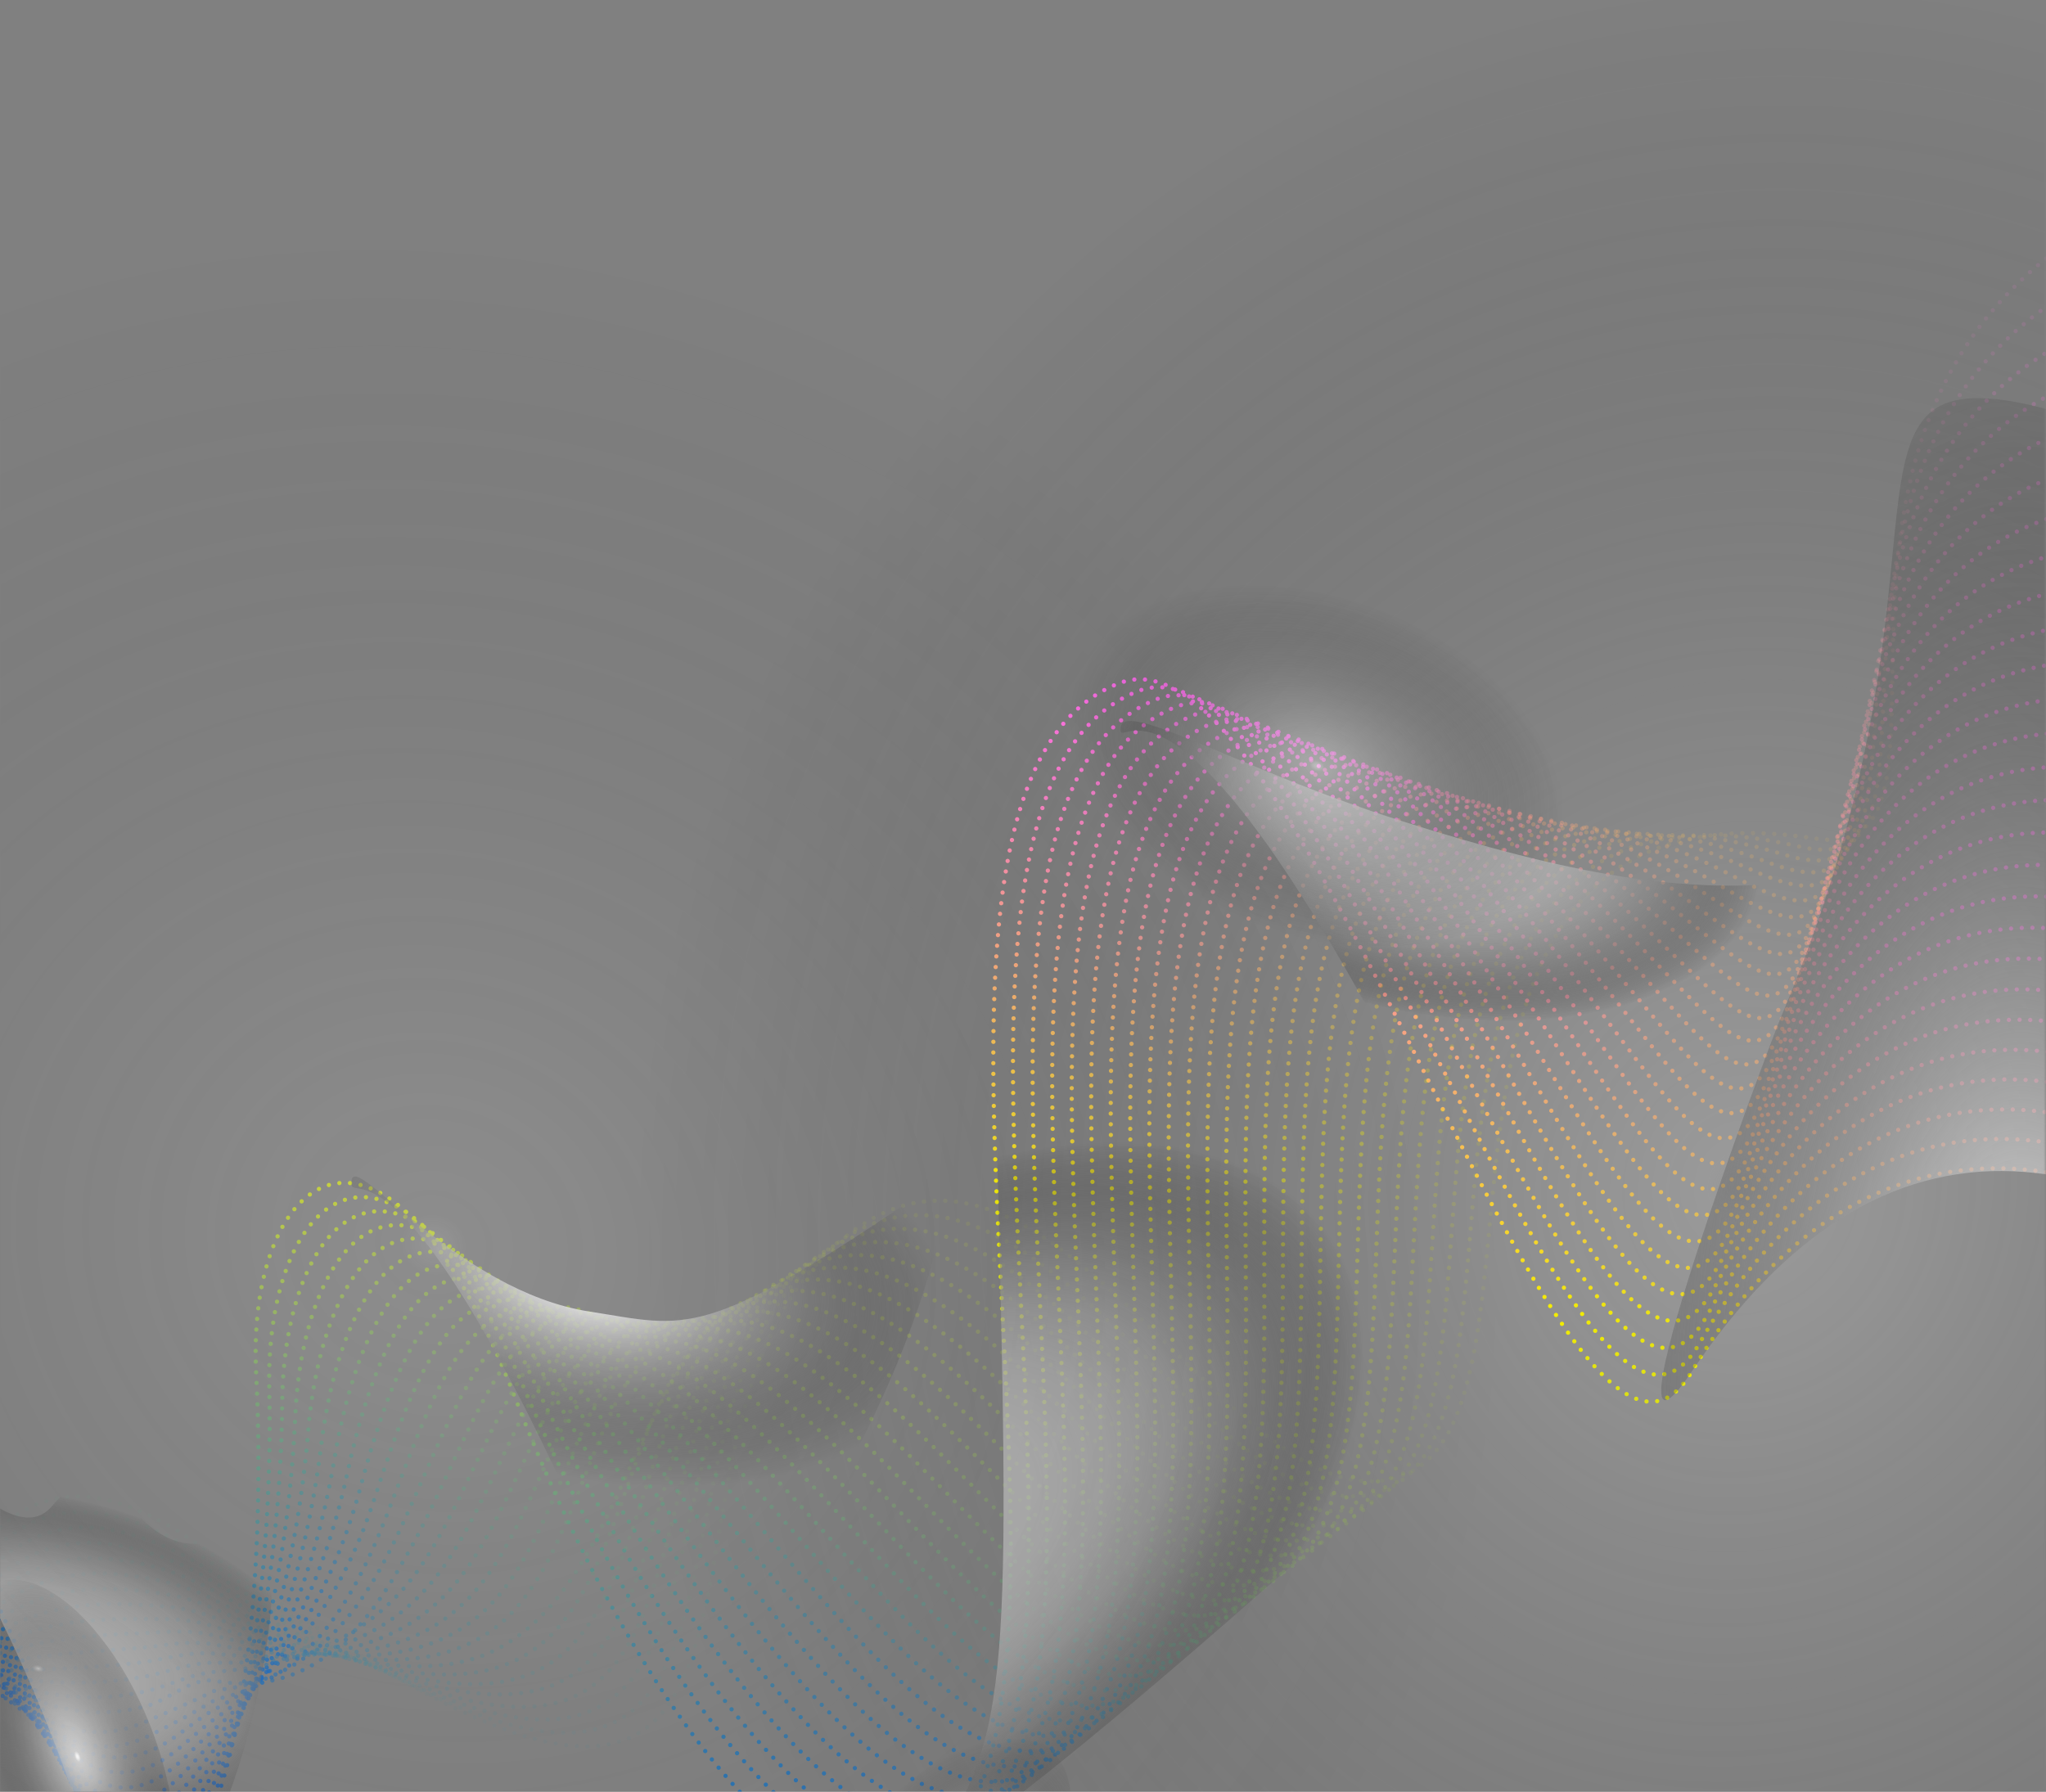 <svg width="1233" height="1080" viewBox="0 0 1233 1080" fill="none" xmlns="http://www.w3.org/2000/svg">
<rect x="0" y="0" width="1233" height="1080" fill="#808080" stroke="none"/>
<mask id="mask0_6028_50" style="mask-type:alpha" maskUnits="userSpaceOnUse" x="0" y="-8" width="1233" height="1088">
<rect x="0.001" y="-7.696" width="1232.64" height="1087.7" fill="url(#paint0_linear_6028_50)"/>
</mask>
<g mask="url(#mask0_6028_50)">
<g style="mix-blend-mode:luminosity">
<path style="mix-blend-mode:color-dodge" opacity="0.32" d="M1688.22 881.945C1790.32 492.153 1587.29 101.359 1234.76 9.082C882.218 -83.194 513.663 157.99 411.567 547.782C309.471 937.574 512.495 1328.37 865.033 1420.65C1217.57 1512.92 1586.13 1271.74 1688.22 881.945Z" fill="url(#paint1_radial_6028_50)"/>
<path d="M-303.237 834.514C6.362 655.926 28.762 1208.32 102.695 1134.05C155.593 1080.91 158.678 909.124 154.404 828.698C147.789 704.743 232.691 640.966 310.625 843.046C378.634 1019.38 495.433 1184.53 568.821 1112.67C677.95 1005.79 511.967 472.171 675.319 411.488C786.291 370.309 944.51 954.355 1019.62 826.551C1106.99 678.007 1277.43 620.694 1518.14 912.26" stroke="url(#paint2_linear_6028_50)" stroke-width="2.565" stroke-linecap="round" stroke-linejoin="round" stroke-dasharray="0.01 6.43"/>
<g opacity="0.97">
<path d="M-305.961 852.439C4.122 677.713 25.258 1195.67 101.473 1125.23C114.257 1113.41 123.922 1095.08 132.301 1073.6C159.098 1004.97 163.795 896.4 162.268 837.27C159.609 717.899 238.04 650.342 317.354 840.283C320.448 847.679 323.783 855.021 327.161 862.35C398.405 1018.39 508.35 1171.73 579.449 1104.1C687.926 1000.77 525.712 478.415 686.093 416.451C737.48 396.562 799.907 510.934 859.614 625.471C926.293 753.14 985.778 877.121 1024.22 809.554C1107.73 663.044 1272.71 604.002 1509.13 881.81" stroke="url(#paint3_linear_6028_50)" stroke-width="2.565" stroke-linecap="round" stroke-linejoin="round" stroke-dasharray="0.01 6.41"/>
</g>
<g opacity="0.93">
<path d="M-308.708 870.371C1.852 699.486 21.661 1183.03 100.193 1116.46C113.115 1105.44 122.827 1087.91 132.092 1068.1C161.516 1005.11 169.626 902.732 170.074 845.884C170.94 731.07 243.294 659.866 324.018 837.54C327.147 844.385 330.709 851.115 334.143 857.956C408.185 1002.77 517.991 1162.14 590.019 1095.58C697.93 995.758 539.469 484.703 696.823 421.499C747.274 401.181 809.209 510.049 868.991 620.71C935.335 743.436 991.625 860.217 1028.98 792.481C1108.64 648.069 1268.11 587.219 1500.26 851.291" stroke="url(#paint4_linear_6028_50)" stroke-width="2.565" stroke-linecap="round" stroke-linejoin="round" stroke-dasharray="0.01 6.41"/>
</g>
<g opacity="0.9">
<path d="M-311.351 888.177C-0.394 721.252 17.982 1170.42 98.908 1107.66C112.076 1097.41 121.77 1080.71 131.864 1062.61C164.017 1005.06 175.573 909.053 177.882 854.499C182.55 744.223 248.52 669.518 330.699 834.77C333.827 841.098 337.531 847.243 341.141 853.534C417.711 987.225 527.523 1152.56 600.565 1086.97C707.788 990.656 553.23 490.92 707.528 426.462C757.043 405.715 818.59 509.258 878.344 615.863C944.409 733.605 997.44 843.207 1033.6 775.266C1109.44 632.993 1263.38 570.223 1491.27 820.601" stroke="url(#paint5_linear_6028_50)" stroke-width="2.565" stroke-linecap="round" stroke-linejoin="round" stroke-dasharray="0.01 6.41"/>
</g>
<g opacity="0.86">
<path d="M-314.156 906.222C-2.65 742.997 14.193 1157.78 97.641 1098.86C111.054 1089.37 120.718 1073.46 131.66 1057.13C166.622 1004.84 181.516 915.373 185.687 863.112C194.142 757.334 253.75 679.261 337.361 832.028C340.531 837.826 344.391 843.356 348.114 849.119C427.248 971.653 537.05 1142.99 611.12 1078.4C717.699 985.583 566.93 497.178 718.264 431.461C766.822 410.291 827.862 508.429 887.707 611.059C953.466 723.802 1003.3 826.275 1038.18 758.297C1110.26 618.165 1258.64 553.651 1482.2 790.101" stroke="url(#paint6_linear_6028_50)" stroke-width="2.565" stroke-linecap="round" stroke-linejoin="round" stroke-dasharray="0.01 6.4"/>
</g>
<g opacity="0.83">
<path d="M-316.858 924.14C-4.89 764.784 10.322 1145.15 96.363 1090.08C110.015 1081.34 119.726 1066.16 131.431 1051.64C169.445 1004.41 187.484 921.686 193.494 871.726C205.738 770.444 258.942 689.322 344.027 829.285C347.218 834.56 351.255 839.47 355.112 844.696C436.689 956.067 546.573 1133.46 621.685 1069.85C727.374 980.422 580.676 503.422 729.002 436.529C776.618 414.91 837.172 507.636 897.122 606.333C962.545 714.062 1009.08 809.462 1042.96 741.217C1111.32 603.312 1254.11 536.897 1473.35 759.667" stroke="url(#paint7_linear_6028_50)" stroke-width="2.565" stroke-linecap="round" stroke-linejoin="round" stroke-dasharray="0.01 6.43"/>
</g>
<g opacity="0.79">
<path d="M-319.583 942.065C-7.145 786.529 6.429 1132.47 95.076 1081.28C108.966 1073.29 118.817 1058.84 131.249 1046.22C172.508 1003.92 193.455 928.091 201.321 880.404C217.365 783.661 264.237 699.632 350.718 826.628C353.958 831.394 358.166 835.662 362.163 840.374C446.206 940.502 556.102 1123.88 632.312 1061.35C737.159 975.319 594.476 509.696 739.768 441.542C786.489 419.551 846.515 506.808 906.535 601.537C971.63 704.273 1015.08 792.532 1047.67 724.137C1112.35 588.466 1249.47 520.128 1464.41 729.147" stroke="url(#paint8_linear_6028_50)" stroke-width="2.565" stroke-linecap="round" stroke-linejoin="round" stroke-dasharray="0.01 6.43"/>
</g>
<g opacity="0.76">
<path d="M-322.35 960.004C-9.434 808.237 2.33 1119.8 93.796 1072.51C107.911 1065.22 118.001 1051.52 130.992 1040.64C175.822 1003.12 199.382 934.205 209.1 888.932C228.912 796.622 269.594 709.991 357.419 823.78C361.108 828.016 365.025 832.049 369.153 835.859C455.592 924.745 565.541 1114.17 642.906 1052.68C746.904 970.087 608.257 515.906 750.521 446.441C796.286 423.958 855.791 505.838 916.022 596.6C980.768 694.351 1021.08 775.51 1052.45 706.916C1113.27 573.582 1244.72 503.208 1455.36 698.569" stroke="url(#paint9_linear_6028_50)" stroke-width="2.565" stroke-linecap="round" stroke-linejoin="round" stroke-dasharray="0.01 6.4"/>
</g>
<g opacity="0.72">
<path d="M-324.947 977.888C-11.597 829.976 -1.703 1107.05 92.616 1063.68C106.771 1057.18 117.375 1044.2 130.834 1035.01C179.548 1002.28 205.419 940.448 216.957 897.412C240.543 809.556 275.253 720.56 364.007 820.944C367.811 824.649 371.833 828.124 376.051 831.35C464.871 908.951 574.908 1104.45 653.343 1044.03C756.303 964.802 621.901 522.206 761.131 451.481C805.96 428.568 864.922 505.007 925.194 591.857C989.541 684.614 1026.77 758.703 1056.92 689.889C1114.32 558.778 1240.06 486.517 1446.35 668.048" stroke="url(#paint10_linear_6028_50)" stroke-width="2.565" stroke-linecap="round" stroke-linejoin="round" stroke-dasharray="0.01 6.43"/>
</g>
<g opacity="0.69">
<path d="M-327.793 995.876C-13.944 851.727 -5.963 1094.25 91.25 1054.93C105.539 1049.14 116.663 1036.98 130.559 1029.67C183.459 1001.81 211.363 946.839 224.712 906.16C252.072 822.757 281.14 731.621 370.705 818.309C374.104 821.591 378.718 823.897 383.039 827.048C474.148 893.37 584.31 1094.91 663.899 1035.54C765.985 959.45 635.603 528.394 771.827 456.422C815.692 432.995 874.006 504.099 934.545 587.01C998.445 674.626 1032.66 741.786 1061.56 672.737C1115.41 543.982 1235.36 469.698 1437.35 637.499" stroke="url(#paint11_linear_6028_50)" stroke-width="2.565" stroke-linecap="round" stroke-linejoin="round" stroke-dasharray="0.01 6.41"/>
</g>
<g opacity="0.65">
<path d="M-330.516 1013.8C-16.108 873.678 -5.504 1092.67 89.952 1046.09C103.699 1039.34 117.311 1032.17 130.338 1024.13C190.804 1011.84 217.353 953.075 232.506 914.731C263.634 835.761 287.553 742.63 377.357 815.523C380.847 818.353 385.54 819.953 390.03 822.604C483.308 877.638 593.679 1085.2 674.465 1026.99C775.549 954.16 649.363 534.681 782.579 461.533C825.536 437.763 883.337 503.299 943.945 582.312C1007.44 665.055 1038.63 725.053 1066.25 655.734C1116.62 529.385 1230.74 453.042 1428.37 607.134" stroke="url(#paint12_linear_6028_50)" stroke-width="2.565" stroke-linecap="round" stroke-linejoin="round" stroke-dasharray="0.01 6.41"/>
</g>
<g opacity="0.62">
<path d="M-333.241 1031.73C-18.37 895.472 -10.243 1080.35 88.784 1037.37C102.722 1031.29 116.666 1025.24 130.221 1018.69C194.34 1012.61 223.461 959.39 240.418 923.382C275.512 848.734 308.162 737.283 384.134 812.839C388.134 814.473 392.515 816.125 397.117 818.247C492.514 862.056 603.138 1075.55 685.134 1018.48C785.187 948.893 663.22 540.983 793.381 466.511C835.395 442.291 892.568 502.413 953.375 577.418C1016.38 655.172 1044.54 708.179 1070.97 638.463C1117.85 514.52 1226.11 436.153 1419.4 576.508" stroke="url(#paint13_linear_6028_50)" stroke-width="2.565" stroke-linecap="round" stroke-linejoin="round" stroke-dasharray="0.01 6.41"/>
</g>
<g opacity="0.58">
<path d="M-336.001 1049.69C-20.74 916.854 -18.854 1055.34 87.421 1028.55C102.1 1024.87 115.155 1010.59 129.913 1013.18C196.61 1024.92 229.407 965.639 248.126 931.98C287.157 861.781 314.927 746.019 390.7 810.081C394.792 811.121 399.258 812.23 404.015 813.809C501.438 846.47 612.401 1065.8 695.557 1009.93C794.49 943.45 676.781 547.24 803.957 471.515C845.034 446.865 901.567 501.532 962.619 572.675C1025.11 645.45 1050.49 691.382 1075.53 621.522C1119.04 500.022 1221.36 419.516 1410.29 546.205" stroke="url(#paint14_linear_6028_50)" stroke-width="2.565" stroke-linecap="round" stroke-linejoin="round" stroke-dasharray="0.01 6.4"/>
</g>
<g opacity="0.55">
<path d="M-338.725 1067.61C-22.936 938.416 -23.208 1042.16 86.141 1019.78C100.933 1016.74 114.653 1008.8 129.683 1007.68C201.152 1002.39 235.473 971.897 255.933 940.594C298.929 874.788 321.769 754.777 397.364 807.339C401.939 807.784 406.487 808.47 410.99 809.394C510.388 830.97 621.67 1056.07 706.157 1001.35C804.103 937.957 690.525 553.485 814.716 476.507C854.879 451.422 910.685 500.659 972.047 567.851C1033.94 635.673 1056.53 674.58 1080.24 604.421C1120.4 485.399 1216.76 402.783 1401.32 515.813" stroke="url(#paint15_linear_6028_50)" stroke-width="2.565" stroke-linecap="round" stroke-linejoin="round" stroke-dasharray="0.01 6.41"/>
</g>
<g opacity="0.52">
<path d="M-341.464 1085.56C-25.284 960.237 -27.567 1028.9 84.854 1010.98C99.752 1008.57 114.128 1001.95 129.475 1002.18C205.492 1003.47 241.583 978.07 263.739 949.208C310.751 887.801 328.612 763.534 404.029 804.596C408.688 804.409 413.353 804.541 417.994 804.992C519.338 815.61 630.919 1046.27 716.714 992.781C813.385 932.45 704.277 559.751 825.433 481.511C864.66 455.998 919.74 499.806 981.446 563.153C1042.62 625.942 1062.56 657.784 1084.86 587.226C1121.76 470.705 1212.07 385.985 1392.26 485.284" stroke="url(#paint16_linear_6028_50)" stroke-width="2.565" stroke-linecap="round" stroke-linejoin="round" stroke-dasharray="0.01 6.4"/>
</g>
<g opacity="0.48">
<path d="M-344.191 1103.49C-27.554 981.94 -31.942 1015.52 83.565 1002.19C98.611 1000.45 113.565 995.127 129.249 996.712C209.677 1004.81 247.638 984.448 271.543 957.822C322.627 900.845 335.451 772.293 410.712 801.848C415.424 801.055 420.189 800.63 424.966 800.577C528.289 800.414 640.18 1036.45 727.269 984.213C822.784 926.954 718.019 565.996 836.181 486.623C874.472 460.681 928.762 499.081 990.709 558.405C1051.31 616.326 1068.54 641.165 1089.47 570.365C1123.15 456.379 1207.38 369.492 1383.18 455.138" stroke="url(#paint17_linear_6028_50)" stroke-width="2.565" stroke-linecap="round" stroke-linejoin="round" stroke-dasharray="0.01 6.41"/>
</g>
<g opacity="0.45">
<path d="M-346.95 1121.45C-29.884 1003.59 -36.298 1002.05 82.308 993.404C97.438 992.299 112.935 988.305 129.042 991.211C213.649 1006.43 253.768 990.756 279.344 966.414C334.541 913.923 342.231 781.07 417.371 799.083C422.144 797.697 427.026 796.717 431.964 796.154C537.267 785.14 649.403 1026.57 737.834 975.666C832.131 921.357 731.764 572.24 846.914 491.529C884.241 465.144 937.699 498.149 1000.17 553.453C1060.08 606.498 1074.74 624.266 1094.23 553.129C1124.74 441.66 1202.85 352.639 1374.26 424.682" stroke="url(#paint18_linear_6028_50)" stroke-width="2.565" stroke-linecap="round" stroke-linejoin="round" stroke-dasharray="0.01 6.4"/>
</g>
<g opacity="0.41">
<path d="M-349.673 1139.38C-32.109 1025.28 -40.618 988.468 81.023 984.608C96.286 984.142 112.276 981.541 128.826 985.76C217.416 1008.14 259.912 997.107 287.159 975.05C346.476 927.066 349.145 789.829 424.043 796.363C428.88 794.365 433.89 792.817 439.011 791.74C546.39 770.031 658.661 1016.66 748.463 967.099C841.521 915.747 745.652 578.487 857.681 496.542C894.066 469.707 946.647 497.402 1009.58 548.657C1068.72 596.852 1080.92 607.515 1098.94 536.049C1126.36 427.139 1198.27 335.948 1365.31 394.473" stroke="url(#paint19_linear_6028_50)" stroke-width="2.565" stroke-linecap="round" stroke-linejoin="round" stroke-dasharray="0.01 6.4"/>
</g>
<g opacity="0.38">
<path d="M-352.426 1157.36C-34.362 1046.95 -44.909 974.83 79.75 975.853C95.155 975.976 111.594 974.782 128.611 980.238C220.982 1009.89 266.07 1003.43 294.965 983.663C358.444 940.244 356.009 798.58 430.708 793.62C435.577 791.05 440.678 788.946 445.943 787.337C555.42 754.998 667.764 1006.7 758.957 958.551C850.776 910.085 759.226 584.786 868.334 501.567C903.783 474.303 955.438 496.68 1018.88 543.873C1077.22 587.275 1087.04 590.805 1103.53 518.959C1127.92 412.617 1193.57 319.27 1356.21 364.191" stroke="url(#paint20_linear_6028_50)" stroke-width="2.565" stroke-linecap="round" stroke-linejoin="round" stroke-dasharray="0.01 6.4"/>
</g>
<g opacity="0.34">
<path d="M-355.159 1175.26C-36.625 1068.68 -49.172 961.066 78.477 967.028C93.987 967.775 110.848 967.973 128.373 974.723C224.356 1011.7 272.19 1009.79 302.764 992.255C370.397 953.451 380.957 842.278 437.365 790.856C441.5 787.184 447.272 785.103 452.917 782.922C564.662 739.897 676.901 996.636 769.484 949.968C860.045 904.324 773.026 590.989 879.043 506.551C913.577 478.851 964.242 496.001 1028.25 539.069C1085.71 577.699 1093.26 574.04 1108.16 501.765C1129.59 397.99 1188.98 302.487 1347.18 333.819" stroke="url(#paint21_linear_6028_50)" stroke-width="2.565" stroke-linecap="round" stroke-linejoin="round" stroke-dasharray="0.01 6.4"/>
</g>
<g opacity="0.31">
<path d="M-357.876 1193.21C-38.912 1090.24 -53.361 947.231 77.198 958.253C92.843 959.568 110.069 961.199 128.165 969.223C227.604 1013.48 278.34 1016.16 310.571 1000.87C382.358 966.75 374.297 826.157 444.051 788.107C449.273 785.262 454.057 781.266 459.893 778.506C573.92 724.839 686.034 986.55 780.105 941.522C869.372 898.663 786.834 597.354 889.795 511.663C923.393 483.534 973.024 495.542 1037.65 534.371C1094.21 568.334 1099.57 557.411 1112.88 484.869C1131.42 383.663 1184.45 285.988 1338.24 303.837" stroke="url(#paint22_linear_6028_50)" stroke-width="2.565" stroke-linecap="round" stroke-linejoin="round" stroke-dasharray="0.01 6.43"/>
</g>
<g opacity="0.27">
<path d="M-360.615 1211.16C-41.172 1111.9 -57.522 933.341 75.891 949.393C91.726 951.375 109.254 954.319 127.922 963.687C230.733 1015.18 284.462 1022.52 318.35 1009.4C394.289 980.035 381.162 832.488 450.695 785.301C455.969 781.735 460.884 777.344 466.869 774.02C583.219 709.768 695.139 976.38 790.713 932.82C878.694 892.699 800.502 603.506 900.563 516.535C933.225 487.977 981.785 494.948 1047.06 529.434C1102.7 558.829 1105.97 540.542 1117.59 467.647C1133.3 368.99 1179.94 269.179 1329.37 273.58" stroke="url(#paint23_linear_6028_50)" stroke-width="2.565" stroke-linecap="round" stroke-linejoin="round" stroke-dasharray="0.01 6.43"/>
</g>
<g opacity="0.24">
<path d="M-363.376 1229.12C-43.434 1133.55 -61.613 919.38 74.63 940.681C93.251 943.269 111.244 949.222 127.732 958.25C233.795 1016.97 290.316 1028.04 326.176 1018.08C406.871 995.648 387.589 839.217 457.379 782.622C462.614 777.983 468.118 773.657 473.864 769.668C592.581 694.675 704.237 966.117 801.184 924.279C887.886 886.845 814.266 609.744 911.193 521.567C942.932 492.623 990.4 494.634 1056.36 524.65C1111 549.455 1112.28 523.842 1122.16 450.565C1135.11 354.435 1175.31 252.48 1320.38 243.519" stroke="url(#paint24_linear_6028_50)" stroke-width="2.565" stroke-linecap="round" stroke-linejoin="round" stroke-dasharray="0.01 6.41"/>
</g>
<g opacity="0.2">
<path d="M-366.122 1247.05C-45.701 1155.18 -65.645 905.378 73.429 931.858C92.566 935.509 110.885 942.589 127.502 952.757C236.754 1018.65 296.708 1035.46 333.982 1026.69C418.106 1006.83 393.711 846.162 464.129 779.853C469.384 774.59 475.005 769.707 480.952 765.24C602.044 679.528 713.414 955.806 811.833 915.705C897.13 880.929 827.996 616.017 921.916 526.594C952.699 497.157 999.078 494.443 1065.74 519.889C1119.45 540.295 1118.78 507.13 1126.82 433.499C1137.08 339.877 1170.8 235.763 1311.57 213.454" stroke="url(#paint25_linear_6028_50)" stroke-width="2.565" stroke-linecap="round" stroke-linejoin="round" stroke-dasharray="0.01 6.43"/>
</g>
<g opacity="0.17">
<path d="M-368.859 1265.01C-47.967 1176.81 -69.64 891.341 72.088 923.102C91.794 927.768 110.496 935.95 127.295 947.256C239.673 1020.28 302.795 1041.93 341.791 1035.3C429.995 1020.34 399.49 853.427 470.667 777.151C475.933 771.271 481.663 765.825 487.801 760.865C611.345 664.456 722.318 945.441 822.243 907.184C906.405 874.956 841.743 622.261 932.564 531.597C962.412 501.731 1007.61 494.439 1075.04 515.083C1127.85 531.311 1125.24 490.382 1131.42 416.409C1139.09 325.232 1166.21 219.029 1302.81 183.346" stroke="url(#paint26_linear_6028_50)" stroke-width="2.565" stroke-linecap="round" stroke-linejoin="round" stroke-dasharray="0.01 6.41"/>
</g>
<g opacity="0.13">
<path d="M-371.599 1282.96C-50.235 1198.44 -73.558 877.255 70.8 914.306C87.231 918.447 105.9 927.086 127.064 941.763C242.554 1021.87 308.872 1048.37 349.597 1043.92C441.811 1033.78 405.2 860.997 477.401 774.48C482.708 768.012 488.551 762.002 494.867 756.514C621.016 649.594 731.461 935.024 832.87 898.688C915.712 869.019 855.514 628.592 943.371 536.667C972.255 506.288 1016.51 494.597 1084.49 510.323C1136.45 522.359 1131.94 473.652 1136.16 399.365C1141.19 310.633 1161.8 202.305 1294.03 153.338" stroke="url(#paint27_linear_6028_50)" stroke-width="2.565" stroke-linecap="round" stroke-linejoin="round" stroke-dasharray="0.01 6.41"/>
</g>
<g opacity="0.1">
<path d="M-374.337 1300.91C-15.98 1210.93 -87.483 778.705 126.913 936.221C533.399 1235.06 363.553 879.017 501.815 752.013C630.264 634.139 740.473 924.342 843.4 890.035C951.869 853.884 817.556 462.467 1093.94 505.421C1204.39 522.616 1046.77 239.169 1285.45 123.148" stroke="url(#paint28_linear_6028_50)" stroke-width="2.565" stroke-linecap="round" stroke-linejoin="round" stroke-dasharray="0.01 6.41"/>
</g>
<path style="mix-blend-mode:color-dodge" d="M1085.32 531.212C1142.21 524.126 949.316 845.226 840.906 638.729C702.784 375.847 673.338 457.427 675.375 438.383C677.254 421.339 749.183 464.644 844.33 494.744C945.327 526.826 1016.12 539.84 1085.32 531.212Z" fill="url(#paint29_radial_6028_50)"/>
<path style="mix-blend-mode:color-dodge" d="M1458.68 845.848C1276.63 664.668 1131.96 660.437 1019.62 826.551C959.038 916.258 1065.9 630.336 1073.4 612.737C1185.8 347.146 1097.01 221.898 1213.27 242.051C1489.27 290.109 1501.89 888.756 1458.68 845.848Z" fill="url(#paint30_radial_6028_50)"/>
<path style="mix-blend-mode:color-dodge" d="M569.592 1101.71C611.81 1037.14 608.078 978.317 598.875 614.088C593.594 405.354 846.46 506.708 906.147 836.326C909.203 853.225 836.3 892.446 761.357 958.418C664.88 1043.37 540.077 1146.72 569.592 1101.71Z" fill="url(#paint31_radial_6028_50)"/>
<path style="mix-blend-mode:color-dodge" d="M560.096 715.777C607.348 683.328 447.639 1134.64 351.509 922.238C236.031 667.052 209.837 730.303 211.909 711.365C213.766 694.328 276.183 778.26 355.165 790.511C414.151 799.667 423.328 809.698 560.096 715.777Z" fill="url(#paint32_radial_6028_50)"/>
<path style="mix-blend-mode:color-dodge" d="M148.712 920.862C198.844 893.082 116.696 1287.12 45.762 1085.55C-38.502 846.052 -106.709 869.325 -74.136 852.094C-58.95 844.042 3.503 940.576 31.233 907.911C77.969 852.912 74.175 962.321 148.712 920.862Z" fill="url(#paint33_radial_6028_50)"/>
<path style="mix-blend-mode:color-dodge" opacity="0.5" d="M938.345 517.064C958.098 463.803 909.08 396.521 828.859 366.786C748.639 337.052 667.595 356.125 647.843 409.387C628.09 462.649 677.108 529.93 757.329 559.665C837.549 589.399 918.593 570.326 938.345 517.064Z" fill="url(#paint34_radial_6028_50)"/>
<path style="mix-blend-mode:color-dodge" d="M80.361 1169.48C109.328 1158.26 114.128 1100.93 91.082 1041.43C68.035 981.922 25.869 942.777 -3.098 953.996C-32.065 965.214 -36.865 1022.55 -13.819 1082.05C9.228 1141.56 51.394 1180.7 80.361 1169.48Z" fill="url(#paint35_radial_6028_50)"/>
<path style="mix-blend-mode:color-dodge" opacity="0.5" d="M609.648 1153.27C644.2 1122.94 655.628 1079.47 635.174 1056.17C614.719 1032.87 570.128 1038.57 535.576 1068.9C501.024 1099.22 489.595 1142.7 510.05 1165.99C530.504 1189.29 575.096 1183.6 609.648 1153.27Z" fill="url(#paint36_radial_6028_50)"/>
<path style="mix-blend-mode:color-dodge" opacity="0.16" d="M895.341 918.222C979.559 596.686 763.913 261.715 413.681 170.042C63.45 78.369 -288.74 264.71 -372.958 586.246C-457.176 907.781 -241.53 1242.75 108.701 1334.43C458.932 1426.1 811.123 1239.76 895.341 918.222Z" fill="url(#paint37_radial_6028_50)"/>
</g>
</g>
<defs>
<linearGradient id="paint0_linear_6028_50" x1="1552.66" y1="-303.99" x2="-205.225" y2="1273.68" gradientUnits="userSpaceOnUse">
<stop stop-color="#C37EFF"/>
<stop offset="1" stop-color="#3A0B63"/>
</linearGradient>
<radialGradient id="paint1_radial_6028_50" cx="0" cy="0" r="1" gradientUnits="userSpaceOnUse" gradientTransform="translate(1045.64 716.154) rotate(14.668) scale(659.583 730.156)">
<stop stop-color="white" stop-opacity="0.5"/>
<stop offset="0.01" stop-color="#F9F9F9" stop-opacity="0.56"/>
<stop offset="0.02" stop-color="#EAEAEA" stop-opacity="0.71"/>
<stop offset="0.03" stop-color="#DCDCDC" stop-opacity="0.86"/>
<stop offset="0.15" stop-color="#CACACA" stop-opacity="0.79"/>
<stop offset="0.39" stop-color="#999999" stop-opacity="0.6"/>
<stop offset="0.71" stop-color="#4C4C4C" stop-opacity="0.3"/>
<stop offset="1" stop-opacity="0"/>
</radialGradient>
<linearGradient id="paint2_linear_6028_50" x1="528.001" y1="1238.9" x2="707.92" y2="410.81" gradientUnits="userSpaceOnUse">
<stop stop-color="#005AD5"/>
<stop offset="0.05" stop-color="#085FCE"/>
<stop offset="0.14" stop-color="#1F6DBA"/>
<stop offset="0.25" stop-color="#44839A"/>
<stop offset="0.37" stop-color="#77A26D"/>
<stop offset="0.5" stop-color="#B8C934"/>
<stop offset="0.62" stop-color="#F4ED00"/>
<stop offset="0.66" stop-color="#F6D827"/>
<stop offset="0.76" stop-color="#F9B16D"/>
<stop offset="0.84" stop-color="#FC93A4"/>
<stop offset="0.91" stop-color="#FD7DCC"/>
<stop offset="0.97" stop-color="#FF6FE5"/>
<stop offset="1" stop-color="#FF6AEE"/>
</linearGradient>
<linearGradient id="paint3_linear_6028_50" x1="522.905" y1="1229.14" x2="700.532" y2="411.576" gradientUnits="userSpaceOnUse">
<stop stop-color="#005AD5"/>
<stop offset="0.05" stop-color="#085FCE"/>
<stop offset="0.14" stop-color="#1F6DBA"/>
<stop offset="0.25" stop-color="#44839A"/>
<stop offset="0.37" stop-color="#77A26D"/>
<stop offset="0.5" stop-color="#B8C934"/>
<stop offset="0.62" stop-color="#F4ED00"/>
<stop offset="0.66" stop-color="#F6D827"/>
<stop offset="0.76" stop-color="#F9B16D"/>
<stop offset="0.84" stop-color="#FC93A4"/>
<stop offset="0.91" stop-color="#FD7DCC"/>
<stop offset="0.97" stop-color="#FF6FE5"/>
<stop offset="1" stop-color="#FF6AEE"/>
</linearGradient>
<linearGradient id="paint4_linear_6028_50" x1="517.815" y1="1219.4" x2="693.157" y2="412.315" gradientUnits="userSpaceOnUse">
<stop stop-color="#005AD5"/>
<stop offset="0.05" stop-color="#085FCE"/>
<stop offset="0.14" stop-color="#1F6DBA"/>
<stop offset="0.25" stop-color="#44839A"/>
<stop offset="0.37" stop-color="#77A26D"/>
<stop offset="0.5" stop-color="#B8C934"/>
<stop offset="0.62" stop-color="#F4ED00"/>
<stop offset="0.66" stop-color="#F6D827"/>
<stop offset="0.76" stop-color="#F9B16D"/>
<stop offset="0.84" stop-color="#FC93A4"/>
<stop offset="0.91" stop-color="#FD7DCC"/>
<stop offset="0.97" stop-color="#FF6FE5"/>
<stop offset="1" stop-color="#FF6AEE"/>
</linearGradient>
<linearGradient id="paint5_linear_6028_50" x1="512.692" y1="1209.69" x2="685.778" y2="413.033" gradientUnits="userSpaceOnUse">
<stop stop-color="#005AD5"/>
<stop offset="0.05" stop-color="#085FCE"/>
<stop offset="0.14" stop-color="#1F6DBA"/>
<stop offset="0.25" stop-color="#44839A"/>
<stop offset="0.37" stop-color="#77A26D"/>
<stop offset="0.5" stop-color="#B8C934"/>
<stop offset="0.62" stop-color="#F4ED00"/>
<stop offset="0.66" stop-color="#F6D827"/>
<stop offset="0.76" stop-color="#F9B16D"/>
<stop offset="0.84" stop-color="#FC93A4"/>
<stop offset="0.91" stop-color="#FD7DCC"/>
<stop offset="0.97" stop-color="#FF6FE5"/>
<stop offset="1" stop-color="#FF6AEE"/>
</linearGradient>
<linearGradient id="paint6_linear_6028_50" x1="507.593" y1="1200" x2="678.409" y2="413.723" gradientUnits="userSpaceOnUse">
<stop stop-color="#005AD5"/>
<stop offset="0.05" stop-color="#085FCE"/>
<stop offset="0.14" stop-color="#1F6DBA"/>
<stop offset="0.25" stop-color="#44839A"/>
<stop offset="0.37" stop-color="#77A26D"/>
<stop offset="0.5" stop-color="#B8C934"/>
<stop offset="0.62" stop-color="#F4ED00"/>
<stop offset="0.66" stop-color="#F6D827"/>
<stop offset="0.76" stop-color="#F9B16D"/>
<stop offset="0.84" stop-color="#FC93A4"/>
<stop offset="0.91" stop-color="#FD7DCC"/>
<stop offset="0.97" stop-color="#FF6FE5"/>
<stop offset="1" stop-color="#FF6AEE"/>
</linearGradient>
<linearGradient id="paint7_linear_6028_50" x1="502.461" y1="1190.34" x2="671.058" y2="414.384" gradientUnits="userSpaceOnUse">
<stop stop-color="#005AD5"/>
<stop offset="0.05" stop-color="#085FCE"/>
<stop offset="0.14" stop-color="#1F6DBA"/>
<stop offset="0.25" stop-color="#44839A"/>
<stop offset="0.37" stop-color="#77A26D"/>
<stop offset="0.5" stop-color="#B8C934"/>
<stop offset="0.62" stop-color="#F4ED00"/>
<stop offset="0.66" stop-color="#F6D827"/>
<stop offset="0.76" stop-color="#F9B16D"/>
<stop offset="0.84" stop-color="#FC93A4"/>
<stop offset="0.91" stop-color="#FD7DCC"/>
<stop offset="0.97" stop-color="#FF6FE5"/>
<stop offset="1" stop-color="#FF6AEE"/>
</linearGradient>
<linearGradient id="paint8_linear_6028_50" x1="497.335" y1="1180.71" x2="663.706" y2="414.974" gradientUnits="userSpaceOnUse">
<stop stop-color="#005AD5"/>
<stop offset="0.05" stop-color="#085FCE"/>
<stop offset="0.14" stop-color="#1F6DBA"/>
<stop offset="0.25" stop-color="#44839A"/>
<stop offset="0.37" stop-color="#77A26D"/>
<stop offset="0.5" stop-color="#B8C934"/>
<stop offset="0.62" stop-color="#F4ED00"/>
<stop offset="0.66" stop-color="#F6D827"/>
<stop offset="0.76" stop-color="#F9B16D"/>
<stop offset="0.84" stop-color="#FC93A4"/>
<stop offset="0.91" stop-color="#FD7DCC"/>
<stop offset="0.97" stop-color="#FF6FE5"/>
<stop offset="1" stop-color="#FF6AEE"/>
</linearGradient>
<linearGradient id="paint9_linear_6028_50" x1="492.18" y1="1171.13" x2="656.348" y2="415.543" gradientUnits="userSpaceOnUse">
<stop stop-color="#005AD5"/>
<stop offset="0.05" stop-color="#085FCE"/>
<stop offset="0.14" stop-color="#1F6DBA"/>
<stop offset="0.25" stop-color="#44839A"/>
<stop offset="0.37" stop-color="#77A26D"/>
<stop offset="0.5" stop-color="#B8C934"/>
<stop offset="0.62" stop-color="#F4ED00"/>
<stop offset="0.66" stop-color="#F6D827"/>
<stop offset="0.76" stop-color="#F9B16D"/>
<stop offset="0.84" stop-color="#FC93A4"/>
<stop offset="0.91" stop-color="#FD7DCC"/>
<stop offset="0.97" stop-color="#FF6FE5"/>
<stop offset="1" stop-color="#FF6AEE"/>
</linearGradient>
<linearGradient id="paint10_linear_6028_50" x1="486.603" y1="1163.61" x2="649.018" y2="416.056" gradientUnits="userSpaceOnUse">
<stop stop-color="#005AD5"/>
<stop offset="0.05" stop-color="#085FCE"/>
<stop offset="0.14" stop-color="#1F6DBA"/>
<stop offset="0.25" stop-color="#44839A"/>
<stop offset="0.37" stop-color="#77A26D"/>
<stop offset="0.5" stop-color="#B8C934"/>
<stop offset="0.62" stop-color="#F4ED00"/>
<stop offset="0.66" stop-color="#F6D827"/>
<stop offset="0.76" stop-color="#F9B16D"/>
<stop offset="0.84" stop-color="#FC93A4"/>
<stop offset="0.91" stop-color="#FD7DCC"/>
<stop offset="0.97" stop-color="#FF6FE5"/>
<stop offset="1" stop-color="#FF6AEE"/>
</linearGradient>
<linearGradient id="paint11_linear_6028_50" x1="475.868" y1="1179.7" x2="643.806" y2="406.751" gradientUnits="userSpaceOnUse">
<stop stop-color="#005AD5"/>
<stop offset="0.05" stop-color="#085FCE"/>
<stop offset="0.14" stop-color="#1F6DBA"/>
<stop offset="0.25" stop-color="#44839A"/>
<stop offset="0.37" stop-color="#77A26D"/>
<stop offset="0.5" stop-color="#B8C934"/>
<stop offset="0.62" stop-color="#F4ED00"/>
<stop offset="0.66" stop-color="#F6D827"/>
<stop offset="0.76" stop-color="#F9B16D"/>
<stop offset="0.84" stop-color="#FC93A4"/>
<stop offset="0.91" stop-color="#FD7DCC"/>
<stop offset="0.97" stop-color="#FF6FE5"/>
<stop offset="1" stop-color="#FF6AEE"/>
</linearGradient>
<linearGradient id="paint12_linear_6028_50" x1="465.135" y1="1195.8" x2="641.03" y2="386.26" gradientUnits="userSpaceOnUse">
<stop stop-color="#005AD5"/>
<stop offset="0.05" stop-color="#085FCE"/>
<stop offset="0.14" stop-color="#1F6DBA"/>
<stop offset="0.25" stop-color="#44839A"/>
<stop offset="0.37" stop-color="#77A26D"/>
<stop offset="0.5" stop-color="#B8C934"/>
<stop offset="0.62" stop-color="#F4ED00"/>
<stop offset="0.66" stop-color="#F6D827"/>
<stop offset="0.76" stop-color="#F9B16D"/>
<stop offset="0.84" stop-color="#FC93A4"/>
<stop offset="0.91" stop-color="#FD7DCC"/>
<stop offset="0.97" stop-color="#FF6FE5"/>
<stop offset="1" stop-color="#FF6AEE"/>
</linearGradient>
<linearGradient id="paint13_linear_6028_50" x1="454.401" y1="1211.89" x2="638.307" y2="365.424" gradientUnits="userSpaceOnUse">
<stop stop-color="#005AD5"/>
<stop offset="0.05" stop-color="#085FCE"/>
<stop offset="0.14" stop-color="#1F6DBA"/>
<stop offset="0.25" stop-color="#44839A"/>
<stop offset="0.37" stop-color="#77A26D"/>
<stop offset="0.5" stop-color="#B8C934"/>
<stop offset="0.62" stop-color="#F4ED00"/>
<stop offset="0.66" stop-color="#F6D827"/>
<stop offset="0.76" stop-color="#F9B16D"/>
<stop offset="0.84" stop-color="#FC93A4"/>
<stop offset="0.91" stop-color="#FD7DCC"/>
<stop offset="0.97" stop-color="#FF6FE5"/>
<stop offset="1" stop-color="#FF6AEE"/>
</linearGradient>
<linearGradient id="paint14_linear_6028_50" x1="443.667" y1="1227.99" x2="635.688" y2="344.177" gradientUnits="userSpaceOnUse">
<stop stop-color="#005AD5"/>
<stop offset="0.05" stop-color="#085FCE"/>
<stop offset="0.14" stop-color="#1F6DBA"/>
<stop offset="0.25" stop-color="#44839A"/>
<stop offset="0.37" stop-color="#77A26D"/>
<stop offset="0.5" stop-color="#B8C934"/>
<stop offset="0.62" stop-color="#F4ED00"/>
<stop offset="0.66" stop-color="#F6D827"/>
<stop offset="0.76" stop-color="#F9B16D"/>
<stop offset="0.84" stop-color="#FC93A4"/>
<stop offset="0.91" stop-color="#FD7DCC"/>
<stop offset="0.97" stop-color="#FF6FE5"/>
<stop offset="1" stop-color="#FF6AEE"/>
</linearGradient>
<linearGradient id="paint15_linear_6028_50" x1="432.933" y1="1244.08" x2="633.174" y2="322.452" gradientUnits="userSpaceOnUse">
<stop stop-color="#005AD5"/>
<stop offset="0.05" stop-color="#085FCE"/>
<stop offset="0.14" stop-color="#1F6DBA"/>
<stop offset="0.25" stop-color="#44839A"/>
<stop offset="0.37" stop-color="#77A26D"/>
<stop offset="0.5" stop-color="#B8C934"/>
<stop offset="0.62" stop-color="#F4ED00"/>
<stop offset="0.66" stop-color="#F6D827"/>
<stop offset="0.76" stop-color="#F9B16D"/>
<stop offset="0.84" stop-color="#FC93A4"/>
<stop offset="0.91" stop-color="#FD7DCC"/>
<stop offset="0.97" stop-color="#FF6FE5"/>
<stop offset="1" stop-color="#FF6AEE"/>
</linearGradient>
<linearGradient id="paint16_linear_6028_50" x1="422.192" y1="1260.15" x2="630.795" y2="300.119" gradientUnits="userSpaceOnUse">
<stop stop-color="#005AD5"/>
<stop offset="0.05" stop-color="#085FCE"/>
<stop offset="0.14" stop-color="#1F6DBA"/>
<stop offset="0.25" stop-color="#44839A"/>
<stop offset="0.37" stop-color="#77A26D"/>
<stop offset="0.5" stop-color="#B8C934"/>
<stop offset="0.62" stop-color="#F4ED00"/>
<stop offset="0.66" stop-color="#F6D827"/>
<stop offset="0.76" stop-color="#F9B16D"/>
<stop offset="0.84" stop-color="#FC93A4"/>
<stop offset="0.91" stop-color="#FD7DCC"/>
<stop offset="0.97" stop-color="#FF6FE5"/>
<stop offset="1" stop-color="#FF6AEE"/>
</linearGradient>
<linearGradient id="paint17_linear_6028_50" x1="411.477" y1="1276.24" x2="628.548" y2="277.109" gradientUnits="userSpaceOnUse">
<stop stop-color="#005AD5"/>
<stop offset="0.05" stop-color="#085FCE"/>
<stop offset="0.14" stop-color="#1F6DBA"/>
<stop offset="0.25" stop-color="#44839A"/>
<stop offset="0.37" stop-color="#77A26D"/>
<stop offset="0.5" stop-color="#B8C934"/>
<stop offset="0.62" stop-color="#F4ED00"/>
<stop offset="0.66" stop-color="#F6D827"/>
<stop offset="0.76" stop-color="#F9B16D"/>
<stop offset="0.84" stop-color="#FC93A4"/>
<stop offset="0.91" stop-color="#FD7DCC"/>
<stop offset="0.97" stop-color="#FF6FE5"/>
<stop offset="1" stop-color="#FF6AEE"/>
</linearGradient>
<linearGradient id="paint18_linear_6028_50" x1="400.744" y1="1292.34" x2="626.514" y2="253.209" gradientUnits="userSpaceOnUse">
<stop stop-color="#005AD5"/>
<stop offset="0.05" stop-color="#085FCE"/>
<stop offset="0.14" stop-color="#1F6DBA"/>
<stop offset="0.25" stop-color="#44839A"/>
<stop offset="0.37" stop-color="#77A26D"/>
<stop offset="0.5" stop-color="#B8C934"/>
<stop offset="0.62" stop-color="#F4ED00"/>
<stop offset="0.66" stop-color="#F6D827"/>
<stop offset="0.76" stop-color="#F9B16D"/>
<stop offset="0.84" stop-color="#FC93A4"/>
<stop offset="0.91" stop-color="#FD7DCC"/>
<stop offset="0.97" stop-color="#FF6FE5"/>
<stop offset="1" stop-color="#FF6AEE"/>
</linearGradient>
<linearGradient id="paint19_linear_6028_50" x1="390.01" y1="1308.43" x2="624.712" y2="228.272" gradientUnits="userSpaceOnUse">
<stop stop-color="#005AD5"/>
<stop offset="0.05" stop-color="#085FCE"/>
<stop offset="0.14" stop-color="#1F6DBA"/>
<stop offset="0.25" stop-color="#44839A"/>
<stop offset="0.37" stop-color="#77A26D"/>
<stop offset="0.5" stop-color="#B8C934"/>
<stop offset="0.62" stop-color="#F4ED00"/>
<stop offset="0.66" stop-color="#F6D827"/>
<stop offset="0.76" stop-color="#F9B16D"/>
<stop offset="0.84" stop-color="#FC93A4"/>
<stop offset="0.91" stop-color="#FD7DCC"/>
<stop offset="0.97" stop-color="#FF6FE5"/>
<stop offset="1" stop-color="#FF6AEE"/>
</linearGradient>
<linearGradient id="paint20_linear_6028_50" x1="379.298" y1="1324.52" x2="623.18" y2="201.98" gradientUnits="userSpaceOnUse">
<stop stop-color="#005AD5"/>
<stop offset="0.05" stop-color="#085FCE"/>
<stop offset="0.14" stop-color="#1F6DBA"/>
<stop offset="0.25" stop-color="#44839A"/>
<stop offset="0.37" stop-color="#77A26D"/>
<stop offset="0.5" stop-color="#B8C934"/>
<stop offset="0.62" stop-color="#F4ED00"/>
<stop offset="0.66" stop-color="#F6D827"/>
<stop offset="0.76" stop-color="#F9B16D"/>
<stop offset="0.84" stop-color="#FC93A4"/>
<stop offset="0.91" stop-color="#FD7DCC"/>
<stop offset="0.97" stop-color="#FF6FE5"/>
<stop offset="1" stop-color="#FF6AEE"/>
</linearGradient>
<linearGradient id="paint21_linear_6028_50" x1="368.591" y1="1340.63" x2="622.071" y2="174.001" gradientUnits="userSpaceOnUse">
<stop stop-color="#005AD5"/>
<stop offset="0.05" stop-color="#085FCE"/>
<stop offset="0.14" stop-color="#1F6DBA"/>
<stop offset="0.25" stop-color="#44839A"/>
<stop offset="0.37" stop-color="#77A26D"/>
<stop offset="0.5" stop-color="#B8C934"/>
<stop offset="0.62" stop-color="#F4ED00"/>
<stop offset="0.66" stop-color="#F6D827"/>
<stop offset="0.76" stop-color="#F9B16D"/>
<stop offset="0.84" stop-color="#FC93A4"/>
<stop offset="0.91" stop-color="#FD7DCC"/>
<stop offset="0.97" stop-color="#FF6FE5"/>
<stop offset="1" stop-color="#FF6AEE"/>
</linearGradient>
<linearGradient id="paint22_linear_6028_50" x1="357.907" y1="1356.73" x2="621.172" y2="145.134" gradientUnits="userSpaceOnUse">
<stop stop-color="#005AD5"/>
<stop offset="0.05" stop-color="#085FCE"/>
<stop offset="0.14" stop-color="#1F6DBA"/>
<stop offset="0.25" stop-color="#44839A"/>
<stop offset="0.37" stop-color="#77A26D"/>
<stop offset="0.5" stop-color="#B8C934"/>
<stop offset="0.62" stop-color="#F4ED00"/>
<stop offset="0.66" stop-color="#F6D827"/>
<stop offset="0.76" stop-color="#F9B16D"/>
<stop offset="0.84" stop-color="#FC93A4"/>
<stop offset="0.91" stop-color="#FD7DCC"/>
<stop offset="0.97" stop-color="#FF6FE5"/>
<stop offset="1" stop-color="#FF6AEE"/>
</linearGradient>
<linearGradient id="paint23_linear_6028_50" x1="347.25" y1="1372.85" x2="620.273" y2="116.267" gradientUnits="userSpaceOnUse">
<stop stop-color="#005AD5"/>
<stop offset="0.05" stop-color="#085FCE"/>
<stop offset="0.14" stop-color="#1F6DBA"/>
<stop offset="0.25" stop-color="#44839A"/>
<stop offset="0.37" stop-color="#77A26D"/>
<stop offset="0.5" stop-color="#B8C934"/>
<stop offset="0.62" stop-color="#F4ED00"/>
<stop offset="0.66" stop-color="#F6D827"/>
<stop offset="0.76" stop-color="#F9B16D"/>
<stop offset="0.84" stop-color="#FC93A4"/>
<stop offset="0.91" stop-color="#FD7DCC"/>
<stop offset="0.97" stop-color="#FF6FE5"/>
<stop offset="1" stop-color="#FF6AEE"/>
</linearGradient>
<linearGradient id="paint24_linear_6028_50" x1="336.607" y1="1388.94" x2="619.393" y2="87.393" gradientUnits="userSpaceOnUse">
<stop stop-color="#005AD5"/>
<stop offset="0.05" stop-color="#085FCE"/>
<stop offset="0.14" stop-color="#1F6DBA"/>
<stop offset="0.25" stop-color="#44839A"/>
<stop offset="0.37" stop-color="#77A26D"/>
<stop offset="0.5" stop-color="#B8C934"/>
<stop offset="0.62" stop-color="#F4ED00"/>
<stop offset="0.66" stop-color="#F6D827"/>
<stop offset="0.76" stop-color="#F9B16D"/>
<stop offset="0.84" stop-color="#FC93A4"/>
<stop offset="0.91" stop-color="#FD7DCC"/>
<stop offset="0.97" stop-color="#FF6FE5"/>
<stop offset="1" stop-color="#FF6AEE"/>
</linearGradient>
<linearGradient id="paint25_linear_6028_50" x1="325.978" y1="1405.07" x2="618.543" y2="58.534" gradientUnits="userSpaceOnUse">
<stop stop-color="#005AD5"/>
<stop offset="0.05" stop-color="#085FCE"/>
<stop offset="0.14" stop-color="#1F6DBA"/>
<stop offset="0.25" stop-color="#44839A"/>
<stop offset="0.37" stop-color="#77A26D"/>
<stop offset="0.5" stop-color="#B8C934"/>
<stop offset="0.62" stop-color="#F4ED00"/>
<stop offset="0.66" stop-color="#F6D827"/>
<stop offset="0.76" stop-color="#F9B16D"/>
<stop offset="0.84" stop-color="#FC93A4"/>
<stop offset="0.91" stop-color="#FD7DCC"/>
<stop offset="0.97" stop-color="#FF6FE5"/>
<stop offset="1" stop-color="#FF6AEE"/>
</linearGradient>
<linearGradient id="paint26_linear_6028_50" x1="315.395" y1="1421.18" x2="617.716" y2="29.667" gradientUnits="userSpaceOnUse">
<stop stop-color="#005AD5"/>
<stop offset="0.05" stop-color="#085FCE"/>
<stop offset="0.14" stop-color="#1F6DBA"/>
<stop offset="0.25" stop-color="#44839A"/>
<stop offset="0.37" stop-color="#77A26D"/>
<stop offset="0.5" stop-color="#B8C934"/>
<stop offset="0.62" stop-color="#F4ED00"/>
<stop offset="0.66" stop-color="#F6D827"/>
<stop offset="0.76" stop-color="#F9B16D"/>
<stop offset="0.84" stop-color="#FC93A4"/>
<stop offset="0.91" stop-color="#FD7DCC"/>
<stop offset="0.97" stop-color="#FF6FE5"/>
<stop offset="1" stop-color="#FF6AEE"/>
</linearGradient>
<linearGradient id="paint27_linear_6028_50" x1="304.836" y1="1437.32" x2="616.936" y2="0.809" gradientUnits="userSpaceOnUse">
<stop stop-color="#005AD5"/>
<stop offset="0.05" stop-color="#085FCE"/>
<stop offset="0.14" stop-color="#1F6DBA"/>
<stop offset="0.25" stop-color="#44839A"/>
<stop offset="0.37" stop-color="#77A26D"/>
<stop offset="0.5" stop-color="#B8C934"/>
<stop offset="0.62" stop-color="#F4ED00"/>
<stop offset="0.66" stop-color="#F6D827"/>
<stop offset="0.76" stop-color="#F9B16D"/>
<stop offset="0.84" stop-color="#FC93A4"/>
<stop offset="0.91" stop-color="#FD7DCC"/>
<stop offset="0.97" stop-color="#FF6FE5"/>
<stop offset="1" stop-color="#FF6AEE"/>
</linearGradient>
<linearGradient id="paint28_linear_6028_50" x1="294.279" y1="1453.45" x2="616.164" y2="-28.029" gradientUnits="userSpaceOnUse">
<stop stop-color="#005AD5"/>
<stop offset="0.05" stop-color="#085FCE"/>
<stop offset="0.14" stop-color="#1F6DBA"/>
<stop offset="0.25" stop-color="#44839A"/>
<stop offset="0.37" stop-color="#77A26D"/>
<stop offset="0.5" stop-color="#B8C934"/>
<stop offset="0.62" stop-color="#F4ED00"/>
<stop offset="0.66" stop-color="#F6D827"/>
<stop offset="0.76" stop-color="#F9B16D"/>
<stop offset="0.84" stop-color="#FC93A4"/>
<stop offset="0.91" stop-color="#FD7DCC"/>
<stop offset="0.97" stop-color="#FF6FE5"/>
<stop offset="1" stop-color="#FF6AEE"/>
</linearGradient>
<radialGradient id="paint29_radial_6028_50" cx="0" cy="0" r="1" gradientUnits="userSpaceOnUse" gradientTransform="translate(860.472 492.917) rotate(12.145) scale(203.9 117.441)">
<stop stop-color="white"/>
<stop offset="0.01" stop-color="#DADADA" stop-opacity="0.85"/>
<stop offset="0.02" stop-color="#BEBEBE" stop-opacity="0.75"/>
<stop offset="0.31" stop-color="#BBBBBB" stop-opacity="0.73"/>
<stop offset="0.47" stop-color="#B0B0B0" stop-opacity="0.69"/>
<stop offset="0.6" stop-color="#9E9E9E" stop-opacity="0.62"/>
<stop offset="0.71" stop-color="#838383" stop-opacity="0.52"/>
<stop offset="0.81" stop-color="#616161" stop-opacity="0.38"/>
<stop offset="0.9" stop-color="#383838" stop-opacity="0.22"/>
<stop offset="0.99" stop-color="#070707" stop-opacity="0.03"/>
<stop offset="1" stop-opacity="0"/>
</radialGradient>
<radialGradient id="paint30_radial_6028_50" cx="0" cy="0" r="1" gradientUnits="userSpaceOnUse" gradientTransform="translate(1218.48 900.892) rotate(-0.064) scale(302.074 751.034)">
<stop offset="0.02" stop-color="#BEBEBE" stop-opacity="0.75"/>
<stop offset="0.03" stop-color="#C6C6C6" stop-opacity="0.78"/>
<stop offset="0.04" stop-color="#F8F8F8" stop-opacity="0.97"/>
<stop offset="0.05" stop-color="white"/>
<stop offset="0.35" stop-color="#A9A9A9" stop-opacity="0.66"/>
<stop offset="0.8" stop-color="#313131" stop-opacity="0.19"/>
<stop offset="1" stop-opacity="0"/>
</radialGradient>
<radialGradient id="paint31_radial_6028_50" cx="0" cy="0" r="1" gradientUnits="userSpaceOnUse" gradientTransform="translate(532.477 932.618) rotate(144.74) scale(327.863 189.422)">
<stop stop-color="white"/>
<stop offset="0.01" stop-color="#DADADA" stop-opacity="0.85"/>
<stop offset="0.02" stop-color="#BEBEBE" stop-opacity="0.75"/>
<stop offset="0.31" stop-color="#BBBBBB" stop-opacity="0.73"/>
<stop offset="0.47" stop-color="#B0B0B0" stop-opacity="0.69"/>
<stop offset="0.6" stop-color="#9E9E9E" stop-opacity="0.62"/>
<stop offset="0.71" stop-color="#838383" stop-opacity="0.52"/>
<stop offset="0.81" stop-color="#616161" stop-opacity="0.38"/>
<stop offset="0.9" stop-color="#383838" stop-opacity="0.22"/>
<stop offset="0.99" stop-color="#070707" stop-opacity="0.03"/>
<stop offset="1" stop-opacity="0"/>
</radialGradient>
<radialGradient id="paint32_radial_6028_50" cx="0" cy="0" r="1" gradientUnits="userSpaceOnUse" gradientTransform="translate(356.369 763.923) rotate(12.145) scale(220.089 126.765)">
<stop stop-color="white" stop-opacity="0.75"/>
<stop offset="0.04" stop-color="white" stop-opacity="0.76"/>
<stop offset="0.06" stop-color="white" stop-opacity="0.79"/>
<stop offset="0.08" stop-color="white" stop-opacity="0.84"/>
<stop offset="0.09" stop-color="white" stop-opacity="0.92"/>
<stop offset="0.11" stop-color="white"/>
<stop offset="0.39" stop-color="#A9A9A9" stop-opacity="0.66"/>
<stop offset="0.81" stop-color="#313131" stop-opacity="0.19"/>
<stop offset="1" stop-opacity="0"/>
</radialGradient>
<radialGradient id="paint33_radial_6028_50" cx="0" cy="0" r="1" gradientUnits="userSpaceOnUse" gradientTransform="translate(22.859 1005.72) rotate(12.145) scale(181.806 104.715)">
<stop stop-color="white"/>
<stop offset="0.01" stop-color="#DADADA" stop-opacity="0.85"/>
<stop offset="0.02" stop-color="#BEBEBE" stop-opacity="0.75"/>
<stop offset="0.31" stop-color="#BBBBBB" stop-opacity="0.73"/>
<stop offset="0.47" stop-color="#B0B0B0" stop-opacity="0.69"/>
<stop offset="0.6" stop-color="#9E9E9E" stop-opacity="0.62"/>
<stop offset="0.71" stop-color="#838383" stop-opacity="0.52"/>
<stop offset="0.81" stop-color="#616161" stop-opacity="0.38"/>
<stop offset="0.9" stop-color="#383838" stop-opacity="0.22"/>
<stop offset="0.99" stop-color="#070707" stop-opacity="0.03"/>
<stop offset="1" stop-opacity="0"/>
</radialGradient>
<radialGradient id="paint34_radial_6028_50" cx="0" cy="0" r="1" gradientUnits="userSpaceOnUse" gradientTransform="translate(793.731 461.635) rotate(20.338) scale(154.908 102.235)">
<stop stop-color="white"/>
<stop offset="0.01" stop-color="#FAFAFA" stop-opacity="0.98"/>
<stop offset="0.02" stop-color="#EBEBEB" stop-opacity="0.92"/>
<stop offset="0.03" stop-color="#DCDCDC" stop-opacity="0.86"/>
<stop offset="0.15" stop-color="#CACACA" stop-opacity="0.79"/>
<stop offset="0.39" stop-color="#999999" stop-opacity="0.6"/>
<stop offset="0.71" stop-color="#4C4C4C" stop-opacity="0.3"/>
<stop offset="1" stop-opacity="0"/>
</radialGradient>
<radialGradient id="paint35_radial_6028_50" cx="0" cy="0" r="1" gradientUnits="userSpaceOnUse" gradientTransform="translate(46.7 1058.73) rotate(-111.172) scale(115.537 56.583)">
<stop stop-color="white"/>
<stop offset="0.01" stop-color="#FAFAFA" stop-opacity="0.98"/>
<stop offset="0.02" stop-color="#EBEBEB" stop-opacity="0.92"/>
<stop offset="0.03" stop-color="#DCDCDC" stop-opacity="0.86"/>
<stop offset="0.15" stop-color="#CACACA" stop-opacity="0.79"/>
<stop offset="0.39" stop-color="#999999" stop-opacity="0.6"/>
<stop offset="0.71" stop-color="#4C4C4C" stop-opacity="0.3"/>
<stop offset="1" stop-opacity="0"/>
</radialGradient>
<radialGradient id="paint36_radial_6028_50" cx="0" cy="0" r="1" gradientUnits="userSpaceOnUse" gradientTransform="translate(584.378 1116.8) rotate(-41.273) scale(83.527 56.473)">
<stop stop-color="white"/>
<stop offset="0.01" stop-color="#FAFAFA" stop-opacity="0.98"/>
<stop offset="0.02" stop-color="#EBEBEB" stop-opacity="0.92"/>
<stop offset="0.03" stop-color="#DCDCDC" stop-opacity="0.86"/>
<stop offset="0.15" stop-color="#CACACA" stop-opacity="0.79"/>
<stop offset="0.39" stop-color="#999999" stop-opacity="0.6"/>
<stop offset="0.71" stop-color="#4C4C4C" stop-opacity="0.3"/>
<stop offset="1" stop-opacity="0"/>
</radialGradient>
<radialGradient id="paint37_radial_6028_50" cx="0" cy="0" r="1" gradientUnits="userSpaceOnUse" gradientTransform="translate(258.693 751.175) rotate(14.668) scale(655.231 601.697)">
<stop stop-color="white"/>
<stop offset="0.01" stop-color="#FAFAFA" stop-opacity="0.98"/>
<stop offset="0.02" stop-color="#EBEBEB" stop-opacity="0.92"/>
<stop offset="0.03" stop-color="#DCDCDC" stop-opacity="0.86"/>
<stop offset="0.15" stop-color="#CACACA" stop-opacity="0.79"/>
<stop offset="0.39" stop-color="#999999" stop-opacity="0.6"/>
<stop offset="0.71" stop-color="#4C4C4C" stop-opacity="0.3"/>
<stop offset="1" stop-opacity="0"/>
</radialGradient>
</defs>
</svg>
